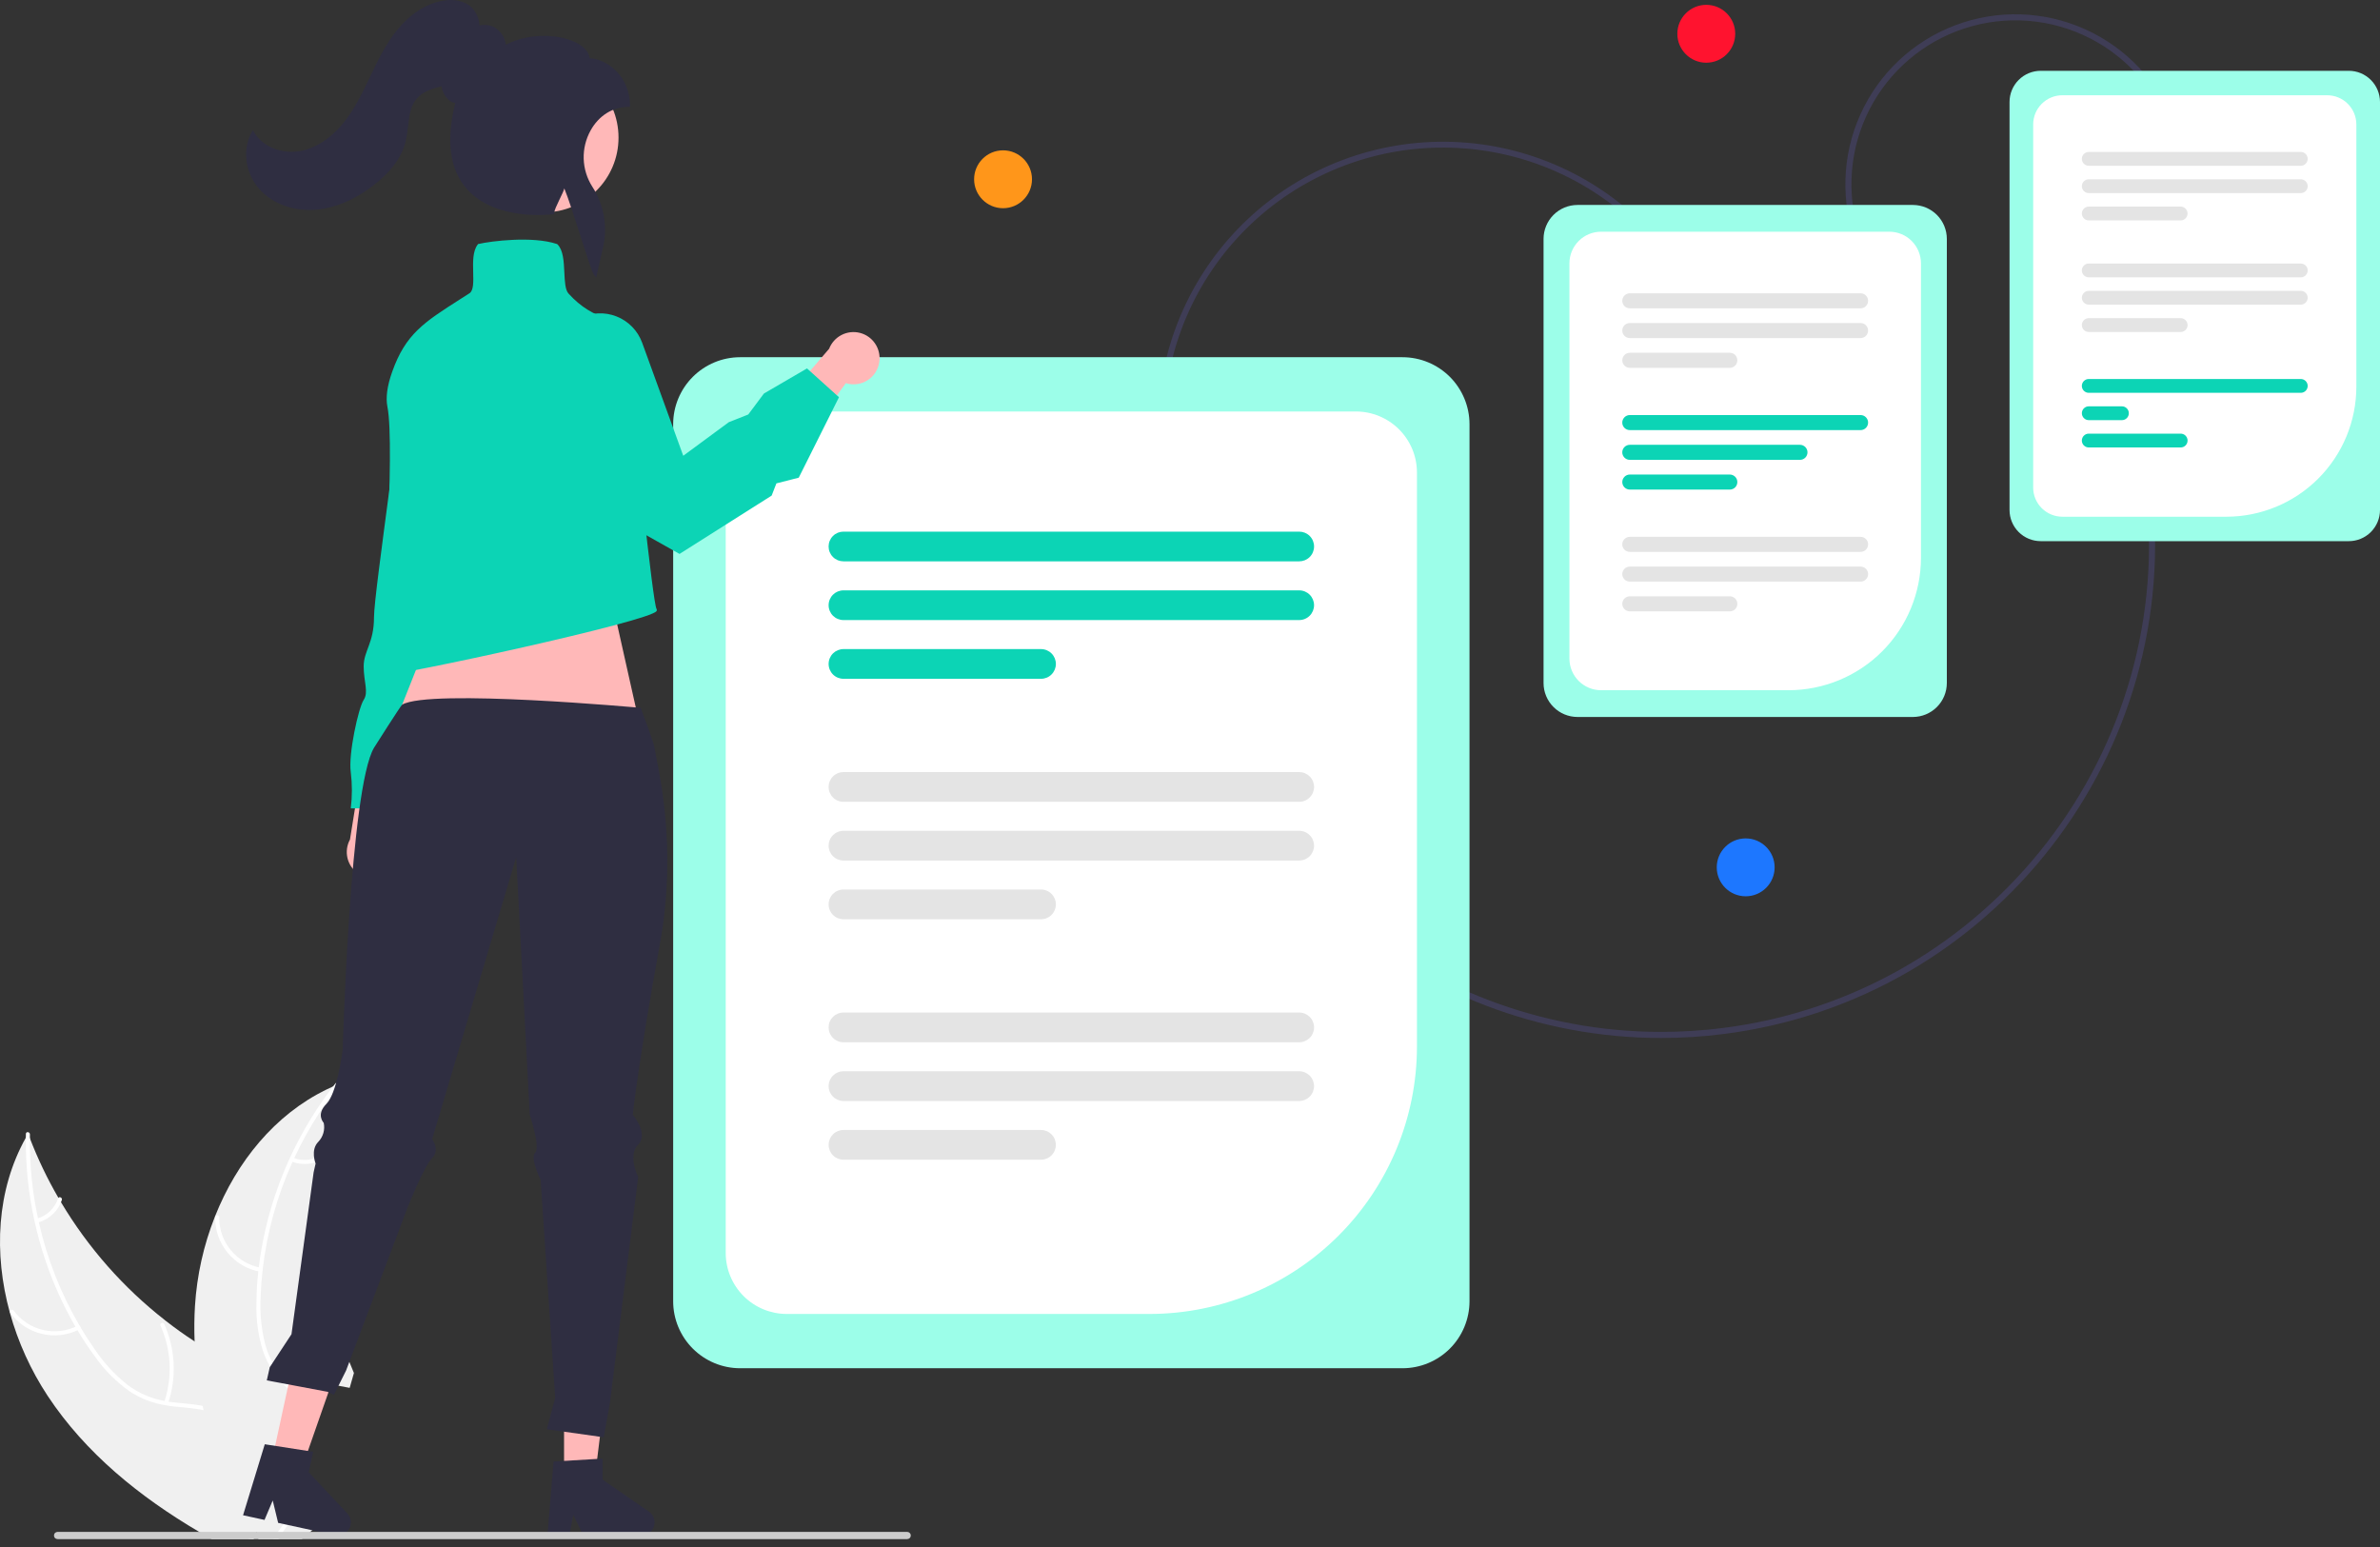<svg width="120" height="78" viewBox="0 0 120 78" fill="none" xmlns="http://www.w3.org/2000/svg">
<rect x="0" y="0" width="120" height="78" fill="#333333" stroke="none"/>
<g clip-path="url(#clip0_58_325)">
<path d="M83.754 52.335C71.409 52.336 60.668 43.127 59.081 30.566L59.384 30.527C60.952 42.933 71.562 52.029 83.754 52.029C84.79 52.029 85.825 51.964 86.853 51.834C100.3 50.135 109.858 37.813 108.159 24.366L108.462 24.328C110.182 37.942 100.505 50.417 86.891 52.137C85.85 52.269 84.803 52.335 83.754 52.335Z" fill="#3F3D56"/>
<path d="M93.598 12.324C92.794 10.198 92.867 7.839 93.802 5.767C94.736 3.694 96.456 2.078 98.582 1.274C100.709 0.47 103.068 0.543 105.14 1.478C107.212 2.413 108.828 4.132 109.633 6.259L109.347 6.367C108.571 4.316 107.013 2.658 105.014 1.757C103.016 0.855 100.741 0.784 98.691 1.56C96.64 2.336 94.982 3.894 94.08 5.893C93.179 7.891 93.108 10.165 93.884 12.216L93.598 12.324Z" fill="#3F3D56"/>
<path d="M118.429 27.285H102.891C102.475 27.285 102.076 27.119 101.781 26.825C101.487 26.53 101.321 26.131 101.321 25.715V5.141C101.321 4.724 101.487 4.325 101.781 4.031C102.076 3.736 102.475 3.571 102.891 3.57H118.429C118.846 3.571 119.245 3.736 119.539 4.031C119.834 4.325 119.999 4.724 120 5.141V25.715C119.999 26.131 119.834 26.53 119.539 26.825C119.245 27.119 118.846 27.285 118.429 27.285Z" fill="#9CFEE9"/>
<path d="M112.256 26.053H103.984C103.594 26.052 103.22 25.897 102.944 25.621C102.668 25.346 102.513 24.972 102.513 24.582V6.274C102.513 5.884 102.668 5.51 102.944 5.234C103.22 4.958 103.594 4.803 103.984 4.803H117.337C117.727 4.803 118.101 4.958 118.377 5.234C118.653 5.51 118.808 5.884 118.808 6.274V19.501C118.806 21.238 118.115 22.903 116.887 24.131C115.659 25.36 113.993 26.051 112.256 26.053Z" fill="white"/>
<path d="M116.005 13.984H105.316C105.223 13.984 105.135 13.947 105.069 13.882C105.004 13.816 104.967 13.728 104.967 13.635C104.967 13.543 105.004 13.454 105.069 13.389C105.135 13.323 105.223 13.287 105.316 13.287H116.005C116.098 13.287 116.186 13.323 116.252 13.389C116.317 13.454 116.354 13.543 116.354 13.635C116.354 13.728 116.317 13.816 116.252 13.882C116.186 13.947 116.098 13.984 116.005 13.984Z" fill="#E4E4E4"/>
<path d="M116.005 15.361H105.316C105.223 15.361 105.135 15.325 105.07 15.259C105.004 15.194 104.968 15.105 104.968 15.013C104.968 14.921 105.004 14.832 105.07 14.767C105.135 14.701 105.223 14.665 105.316 14.664H116.005C116.097 14.664 116.186 14.701 116.251 14.766C116.317 14.832 116.354 14.92 116.354 15.013C116.354 15.105 116.317 15.194 116.251 15.259C116.186 15.325 116.097 15.361 116.005 15.361Z" fill="#E4E4E4"/>
<path d="M109.949 16.739H105.316C105.223 16.739 105.135 16.702 105.069 16.637C105.004 16.572 104.967 16.483 104.967 16.39C104.967 16.298 105.004 16.209 105.069 16.144C105.135 16.079 105.223 16.042 105.316 16.042H109.949C110.042 16.042 110.131 16.079 110.196 16.144C110.261 16.209 110.298 16.298 110.298 16.39C110.298 16.483 110.261 16.572 110.196 16.637C110.131 16.702 110.042 16.739 109.949 16.739Z" fill="#E4E4E4"/>
<path d="M116.005 8.359H105.316C105.223 8.359 105.135 8.322 105.069 8.256C105.004 8.191 104.967 8.102 104.967 8.01C104.967 7.917 105.004 7.829 105.069 7.763C105.135 7.698 105.223 7.661 105.316 7.661H116.005C116.098 7.661 116.186 7.698 116.252 7.763C116.317 7.829 116.354 7.917 116.354 8.01C116.354 8.102 116.317 8.191 116.252 8.256C116.186 8.322 116.098 8.359 116.005 8.359Z" fill="#E4E4E4"/>
<path d="M116.005 9.736H105.316C105.223 9.736 105.135 9.699 105.069 9.634C105.004 9.569 104.967 9.48 104.967 9.387C104.967 9.295 105.004 9.206 105.069 9.141C105.135 9.076 105.223 9.039 105.316 9.039H116.005C116.098 9.039 116.186 9.076 116.252 9.141C116.317 9.206 116.354 9.295 116.354 9.387C116.354 9.48 116.317 9.569 116.252 9.634C116.186 9.699 116.098 9.736 116.005 9.736Z" fill="#E4E4E4"/>
<path d="M109.949 11.114H105.316C105.223 11.113 105.135 11.077 105.07 11.011C105.004 10.946 104.968 10.857 104.968 10.765C104.968 10.673 105.004 10.584 105.07 10.519C105.135 10.453 105.223 10.416 105.316 10.416H109.949C110.042 10.416 110.13 10.453 110.195 10.519C110.26 10.584 110.297 10.673 110.297 10.765C110.297 10.857 110.26 10.946 110.195 11.011C110.13 11.077 110.042 11.113 109.949 11.114Z" fill="#E4E4E4"/>
<path d="M116.005 19.806H105.316C105.223 19.806 105.135 19.77 105.069 19.704C105.004 19.639 104.967 19.55 104.967 19.458C104.967 19.365 105.004 19.277 105.069 19.211C105.135 19.146 105.223 19.109 105.316 19.109H116.005C116.098 19.109 116.186 19.146 116.252 19.211C116.317 19.277 116.354 19.365 116.354 19.458C116.354 19.55 116.317 19.639 116.252 19.704C116.186 19.77 116.098 19.806 116.005 19.806Z" fill="#0CD4B5"/>
<path d="M106.988 21.184H105.316C105.223 21.184 105.135 21.147 105.07 21.081C105.004 21.016 104.968 20.928 104.968 20.835C104.968 20.743 105.004 20.654 105.07 20.589C105.135 20.524 105.223 20.487 105.316 20.487H106.988C107.08 20.487 107.169 20.523 107.234 20.589C107.3 20.654 107.336 20.743 107.336 20.835C107.336 20.928 107.3 21.016 107.234 21.082C107.169 21.147 107.08 21.184 106.988 21.184Z" fill="#0CD4B5"/>
<path d="M109.949 22.561H105.316C105.223 22.561 105.135 22.525 105.069 22.459C105.004 22.394 104.967 22.305 104.967 22.213C104.967 22.12 105.004 22.032 105.069 21.966C105.135 21.901 105.223 21.864 105.316 21.864H109.949C110.042 21.864 110.131 21.901 110.196 21.966C110.261 22.032 110.298 22.12 110.298 22.213C110.298 22.305 110.261 22.394 110.196 22.459C110.131 22.525 110.042 22.561 109.949 22.561Z" fill="#0CD4B5"/>
<path d="M59.313 26.596C57.967 23.031 58.091 19.078 59.658 15.605C61.226 12.132 64.108 9.424 67.672 8.076C71.236 6.728 75.189 6.85 78.663 8.416C82.137 9.982 84.846 12.863 86.196 16.427L85.91 16.535C85.257 14.806 84.27 13.224 83.005 11.877C81.74 10.53 80.223 9.446 78.539 8.686C76.855 7.926 75.037 7.505 73.191 7.448C71.344 7.39 69.504 7.697 67.776 8.351C66.048 9.004 64.466 9.992 63.12 11.257C61.773 12.523 60.69 14.041 59.93 15.725C59.171 17.409 58.751 19.227 58.694 21.073C58.637 22.92 58.945 24.76 59.599 26.488L59.313 26.596Z" fill="#3F3D56"/>
<path d="M86.031 3.162C86.837 3.162 87.49 2.508 87.49 1.703C87.49 0.897 86.837 0.244 86.031 0.244C85.225 0.244 84.572 0.897 84.572 1.703C84.572 2.508 85.225 3.162 86.031 3.162Z" fill="#FF132F"/>
<path d="M88.018 45.191C88.824 45.191 89.477 44.538 89.477 43.732C89.477 42.926 88.824 42.273 88.018 42.273C87.212 42.273 86.559 42.926 86.559 43.732C86.559 44.538 87.212 45.191 88.018 45.191Z" fill="#1D77FF"/>
<path d="M50.574 10.498C51.38 10.498 52.033 9.844 52.033 9.039C52.033 8.233 51.38 7.58 50.574 7.58C49.768 7.58 49.115 8.233 49.115 9.039C49.115 9.844 49.768 10.498 50.574 10.498Z" fill="#FF961A"/>
<path d="M70.716 68.987H37.317C36.422 68.986 35.564 68.63 34.931 67.997C34.298 67.365 33.942 66.506 33.941 65.611V21.387C33.942 20.492 34.298 19.634 34.931 19.001C35.564 18.368 36.422 18.012 37.317 18.011H70.716C71.611 18.012 72.47 18.368 73.103 19.001C73.735 19.634 74.091 20.492 74.093 21.387V65.611C74.091 66.506 73.735 67.365 73.103 67.997C72.47 68.63 71.611 68.986 70.716 68.987Z" fill="#9CFEE9"/>
<path d="M57.969 66.25H39.665C38.85 66.249 38.069 65.925 37.492 65.349C36.916 64.772 36.592 63.991 36.591 63.176V23.822C36.592 23.007 36.916 22.226 37.492 21.649C38.069 21.073 38.85 20.749 39.665 20.748H68.369C69.184 20.749 69.965 21.073 70.541 21.649C71.118 22.226 71.442 23.007 71.443 23.822V52.776C71.439 56.348 70.018 59.773 67.492 62.299C64.966 64.825 61.541 66.246 57.969 66.25Z" fill="white"/>
<path d="M65.505 28.303H42.528C42.43 28.303 42.332 28.284 42.241 28.247C42.15 28.209 42.067 28.154 41.998 28.084C41.928 28.015 41.873 27.932 41.835 27.841C41.797 27.75 41.778 27.652 41.778 27.554C41.778 27.456 41.797 27.358 41.835 27.267C41.873 27.176 41.928 27.093 41.998 27.024C42.067 26.954 42.15 26.899 42.241 26.861C42.332 26.824 42.43 26.805 42.528 26.805H65.505C65.604 26.805 65.701 26.824 65.792 26.861C65.883 26.899 65.966 26.954 66.036 27.024C66.106 27.093 66.161 27.176 66.199 27.267C66.236 27.358 66.256 27.456 66.256 27.554C66.256 27.652 66.236 27.75 66.199 27.841C66.161 27.932 66.106 28.015 66.036 28.084C65.966 28.154 65.883 28.209 65.792 28.247C65.701 28.284 65.604 28.303 65.505 28.303Z" fill="#0CD4B5"/>
<path d="M65.505 31.264H42.528C42.33 31.264 42.139 31.185 41.998 31.045C41.858 30.904 41.779 30.714 41.779 30.515C41.779 30.316 41.858 30.126 41.998 29.985C42.139 29.845 42.33 29.766 42.528 29.766H65.505C65.704 29.766 65.895 29.845 66.035 29.985C66.176 30.126 66.255 30.316 66.255 30.515C66.255 30.714 66.176 30.904 66.035 31.045C65.895 31.185 65.704 31.264 65.505 31.264Z" fill="#0CD4B5"/>
<path d="M52.488 34.225H42.528C42.33 34.225 42.139 34.147 41.998 34.006C41.858 33.865 41.779 33.675 41.779 33.476C41.779 33.277 41.858 33.087 41.998 32.946C42.139 32.806 42.33 32.727 42.528 32.727H52.488C52.687 32.727 52.878 32.806 53.018 32.946C53.159 33.087 53.238 33.277 53.238 33.476C53.238 33.675 53.159 33.865 53.018 34.006C52.878 34.147 52.687 34.225 52.488 34.225Z" fill="#0CD4B5"/>
<path d="M65.505 40.427H42.528C42.43 40.427 42.332 40.408 42.241 40.37C42.15 40.333 42.067 40.278 41.998 40.208C41.928 40.138 41.873 40.056 41.835 39.965C41.797 39.874 41.778 39.776 41.778 39.678C41.778 39.579 41.797 39.482 41.835 39.391C41.873 39.3 41.928 39.217 41.998 39.148C42.067 39.078 42.15 39.023 42.241 38.985C42.332 38.947 42.43 38.928 42.528 38.928H65.505C65.604 38.928 65.701 38.947 65.792 38.985C65.883 39.023 65.966 39.078 66.036 39.148C66.106 39.217 66.161 39.3 66.199 39.391C66.236 39.482 66.256 39.579 66.256 39.678C66.256 39.776 66.236 39.874 66.199 39.965C66.161 40.056 66.106 40.138 66.036 40.208C65.966 40.278 65.883 40.333 65.792 40.37C65.701 40.408 65.604 40.427 65.505 40.427Z" fill="#E4E4E4"/>
<path d="M65.505 43.388H42.528C42.33 43.388 42.139 43.309 41.998 43.169C41.858 43.028 41.779 42.837 41.779 42.639C41.779 42.44 41.858 42.249 41.998 42.109C42.139 41.968 42.33 41.889 42.528 41.889H65.505C65.704 41.889 65.895 41.968 66.035 42.109C66.176 42.249 66.255 42.44 66.255 42.639C66.255 42.837 66.176 43.028 66.035 43.169C65.895 43.309 65.704 43.388 65.505 43.388Z" fill="#E4E4E4"/>
<path d="M52.488 46.349H42.528C42.33 46.349 42.139 46.27 41.998 46.13C41.858 45.989 41.779 45.799 41.779 45.6C41.779 45.401 41.858 45.211 41.998 45.07C42.139 44.929 42.33 44.85 42.528 44.85H52.488C52.687 44.85 52.878 44.929 53.018 45.07C53.159 45.211 53.238 45.401 53.238 45.6C53.238 45.799 53.159 45.989 53.018 46.13C52.878 46.27 52.687 46.349 52.488 46.349Z" fill="#E4E4E4"/>
<path d="M65.505 52.551H42.528C42.43 52.551 42.332 52.532 42.241 52.494C42.15 52.456 42.067 52.401 41.998 52.332C41.928 52.262 41.873 52.179 41.835 52.089C41.797 51.998 41.778 51.9 41.778 51.801C41.778 51.703 41.797 51.605 41.835 51.514C41.873 51.423 41.928 51.341 41.998 51.271C42.067 51.202 42.15 51.147 42.241 51.109C42.332 51.071 42.43 51.052 42.528 51.052H65.505C65.604 51.052 65.701 51.071 65.792 51.109C65.883 51.147 65.966 51.202 66.036 51.271C66.106 51.341 66.161 51.423 66.199 51.514C66.236 51.605 66.256 51.703 66.256 51.801C66.256 51.9 66.236 51.998 66.199 52.089C66.161 52.179 66.106 52.262 66.036 52.332C65.966 52.401 65.883 52.456 65.792 52.494C65.701 52.532 65.604 52.551 65.505 52.551Z" fill="#E4E4E4"/>
<path d="M65.505 55.512H42.528C42.33 55.512 42.139 55.433 41.998 55.292C41.858 55.152 41.779 54.961 41.779 54.763C41.779 54.564 41.858 54.373 41.998 54.233C42.139 54.092 42.33 54.013 42.528 54.013H65.505C65.704 54.013 65.895 54.092 66.035 54.233C66.176 54.373 66.255 54.564 66.255 54.763C66.255 54.961 66.176 55.152 66.035 55.292C65.895 55.433 65.704 55.512 65.505 55.512Z" fill="#E4E4E4"/>
<path d="M52.488 58.473H42.528C42.33 58.473 42.139 58.394 41.999 58.253C41.859 58.113 41.78 57.922 41.78 57.724C41.78 57.525 41.859 57.335 41.999 57.194C42.139 57.054 42.33 56.974 42.528 56.974H52.488C52.687 56.974 52.877 57.054 53.017 57.194C53.158 57.335 53.236 57.525 53.236 57.724C53.236 57.922 53.158 58.113 53.017 58.253C52.877 58.394 52.687 58.473 52.488 58.473Z" fill="#E4E4E4"/>
<path d="M96.45 36.15H79.536C79.083 36.149 78.648 35.969 78.328 35.648C78.007 35.328 77.827 34.893 77.826 34.44V12.044C77.827 11.591 78.007 11.156 78.328 10.835C78.648 10.515 79.083 10.335 79.536 10.334H96.45C96.903 10.335 97.338 10.515 97.658 10.835C97.979 11.156 98.159 11.591 98.16 12.044V34.44C98.159 34.893 97.979 35.328 97.658 35.648C97.338 35.969 96.903 36.149 96.45 36.15Z" fill="#9CFEE9"/>
<path d="M90.18 34.801H80.725C80.302 34.801 79.897 34.633 79.598 34.334C79.299 34.035 79.131 33.629 79.13 33.207V13.277C79.131 12.854 79.299 12.449 79.598 12.15C79.897 11.851 80.302 11.683 80.725 11.683H95.261C95.684 11.683 96.089 11.851 96.388 12.15C96.687 12.449 96.855 12.854 96.856 13.277V28.125C96.854 29.895 96.15 31.592 94.898 32.844C93.647 34.095 91.95 34.799 90.18 34.801Z" fill="white"/>
<path d="M93.811 15.546H82.175C82.074 15.546 81.978 15.507 81.907 15.435C81.835 15.364 81.795 15.268 81.795 15.167C81.795 15.066 81.835 14.97 81.907 14.899C81.978 14.828 82.074 14.787 82.175 14.787H93.811C93.912 14.787 94.008 14.828 94.079 14.899C94.15 14.97 94.19 15.066 94.19 15.167C94.19 15.268 94.15 15.364 94.079 15.435C94.008 15.507 93.912 15.546 93.811 15.546Z" fill="#E4E4E4"/>
<path d="M93.811 17.046H82.175C82.074 17.046 81.978 17.006 81.907 16.935C81.836 16.863 81.796 16.767 81.796 16.666C81.796 16.566 81.836 16.47 81.907 16.398C81.978 16.327 82.074 16.287 82.175 16.287H93.811C93.911 16.287 94.008 16.327 94.079 16.398C94.15 16.47 94.189 16.566 94.189 16.666C94.189 16.767 94.15 16.863 94.079 16.935C94.008 17.006 93.911 17.046 93.811 17.046Z" fill="#E4E4E4"/>
<path d="M87.219 18.546H82.175C82.074 18.545 81.978 18.505 81.907 18.434C81.836 18.363 81.796 18.267 81.796 18.166C81.796 18.066 81.836 17.969 81.907 17.898C81.978 17.827 82.074 17.787 82.175 17.787H87.219C87.319 17.787 87.415 17.827 87.487 17.898C87.558 17.969 87.597 18.066 87.597 18.166C87.597 18.267 87.558 18.363 87.487 18.434C87.415 18.505 87.319 18.545 87.219 18.546Z" fill="#E4E4E4"/>
<path d="M93.811 21.686H82.175C82.074 21.686 81.978 21.646 81.907 21.575C81.835 21.504 81.795 21.407 81.795 21.307C81.795 21.206 81.835 21.11 81.907 21.038C81.978 20.967 82.074 20.927 82.175 20.927H93.811C93.912 20.927 94.008 20.967 94.079 21.038C94.15 21.11 94.19 21.206 94.19 21.307C94.19 21.407 94.15 21.504 94.079 21.575C94.008 21.646 93.912 21.686 93.811 21.686Z" fill="#0CD4B5"/>
<path d="M90.754 23.186H82.175C82.074 23.186 81.978 23.146 81.907 23.075C81.835 23.003 81.795 22.907 81.795 22.806C81.795 22.706 81.835 22.609 81.907 22.538C81.978 22.467 82.074 22.427 82.175 22.427H90.754C90.855 22.427 90.951 22.467 91.023 22.538C91.094 22.609 91.134 22.706 91.134 22.806C91.134 22.907 91.094 23.003 91.023 23.075C90.951 23.146 90.855 23.186 90.754 23.186Z" fill="#0CD4B5"/>
<path d="M87.219 24.685H82.175C82.074 24.685 81.978 24.645 81.907 24.574C81.836 24.503 81.796 24.406 81.796 24.306C81.796 24.205 81.836 24.109 81.907 24.038C81.978 23.967 82.074 23.927 82.175 23.926H87.219C87.319 23.927 87.415 23.967 87.487 24.038C87.558 24.109 87.597 24.205 87.597 24.306C87.597 24.406 87.558 24.503 87.487 24.574C87.415 24.645 87.319 24.685 87.219 24.685Z" fill="#0CD4B5"/>
<path d="M93.811 27.826H82.175C82.074 27.826 81.978 27.786 81.907 27.715C81.835 27.644 81.795 27.547 81.795 27.447C81.795 27.346 81.835 27.249 81.907 27.178C81.978 27.107 82.074 27.067 82.175 27.067H93.811C93.912 27.067 94.008 27.107 94.079 27.178C94.15 27.249 94.19 27.346 94.19 27.447C94.19 27.547 94.15 27.644 94.079 27.715C94.008 27.786 93.912 27.826 93.811 27.826Z" fill="#E4E4E4"/>
<path d="M93.811 29.326H82.175C82.074 29.326 81.978 29.285 81.907 29.214C81.835 29.143 81.795 29.047 81.795 28.946C81.795 28.845 81.835 28.749 81.907 28.678C81.978 28.607 82.074 28.567 82.175 28.567H93.811C93.912 28.567 94.008 28.607 94.079 28.678C94.15 28.749 94.191 28.845 94.191 28.946C94.191 29.047 94.15 29.143 94.079 29.214C94.008 29.285 93.912 29.326 93.811 29.326Z" fill="#E4E4E4"/>
<path d="M87.219 30.825H82.175C82.074 30.825 81.978 30.785 81.907 30.714C81.836 30.642 81.796 30.546 81.796 30.445C81.796 30.345 81.836 30.249 81.907 30.177C81.978 30.106 82.074 30.066 82.175 30.066H87.219C87.319 30.066 87.415 30.106 87.487 30.177C87.558 30.249 87.597 30.345 87.597 30.445C87.597 30.546 87.558 30.642 87.487 30.714C87.415 30.785 87.319 30.825 87.219 30.825Z" fill="#E4E4E4"/>
<path d="M19.776 43.844C19.906 43.703 20.003 43.536 20.06 43.353C20.118 43.171 20.135 42.978 20.11 42.788C20.085 42.598 20.019 42.416 19.916 42.255C19.814 42.093 19.677 41.957 19.515 41.854L20.588 37.327L18.317 38.156L17.646 42.328C17.492 42.611 17.446 42.941 17.518 43.255C17.59 43.569 17.775 43.845 18.038 44.032C18.3 44.219 18.622 44.303 18.943 44.269C19.263 44.234 19.56 44.083 19.776 43.844Z" fill="#FFB8B8"/>
<path d="M25.237 24.873L24.326 27.217C24.326 27.217 24.716 29.56 24.065 30.081C23.414 30.602 23.675 30.602 23.675 30.993C23.652 31.273 23.571 31.545 23.436 31.792C23.302 32.038 23.117 32.254 22.893 32.425C22.373 32.815 20.029 40.757 20.029 40.757H17.686C17.761 40.152 17.761 39.54 17.686 38.934C17.555 38.023 18.076 35.68 18.337 35.289C18.597 34.898 18.337 34.378 18.337 33.596C18.337 32.815 18.857 32.425 18.857 31.123C18.857 29.821 20.42 19.666 20.29 18.494C20.159 17.322 21.591 16.28 21.591 16.28H22.893L25.237 24.873Z" fill="#0CD4B5"/>
<path d="M30.751 29.844L32.917 39.511L19.037 38.647L22.811 29.154L30.751 29.844Z" fill="#FFB8B8"/>
<path d="M0.494 66.176C0.908 67.67 1.553 69.09 2.406 70.384C4.314 73.268 7.043 75.473 10.043 77.238C10.251 77.362 10.462 77.483 10.673 77.602H12.778L12.851 77.434V77.432L12.937 77.238L12.947 77.215L12.952 77.238L13.036 77.602H14.069C14.155 77.481 14.239 77.361 14.321 77.238C14.442 77.059 14.558 76.879 14.668 76.696C14.862 76.375 15.036 76.042 15.188 75.699C15.206 75.661 15.221 75.623 15.237 75.585L15.168 75.51L15.454 74.26L14.879 74.165L15.509 72.222C15.486 72.15 15.46 72.079 15.432 72.007C15.079 71.113 14.416 70.445 13.629 69.884C12.819 69.305 11.876 68.84 11.009 68.357C10.603 68.129 10.202 67.889 9.813 67.636V67.634C9.314 67.312 8.831 66.967 8.362 66.6C8.354 66.594 8.347 66.589 8.339 66.583C8.333 66.578 8.327 66.573 8.321 66.567C6.22 64.926 4.442 62.908 3.077 60.618L3.077 60.617L3.076 60.617L3.076 60.617L3.076 60.616C3.03 60.543 2.987 60.469 2.944 60.395V60.393C2.386 59.432 1.905 58.428 1.506 57.39V57.388C1.476 57.312 1.448 57.235 1.419 57.159C1.379 57.226 1.341 57.294 1.304 57.361L1.304 57.361L1.303 57.361L1.303 57.362L1.303 57.362C-0.18 60.014 -0.32 63.208 0.494 66.176Z" fill="#F0F0F0"/>
<path d="M1.303 57.362C1.288 58.777 1.435 60.19 1.741 61.571C1.879 62.204 2.05 62.828 2.255 63.442C2.652 64.643 3.171 65.8 3.803 66.896C3.838 66.956 3.872 67.014 3.909 67.072V67.073C4.179 67.529 4.472 67.971 4.787 68.397C5.264 69.076 5.854 69.668 6.53 70.148C7.082 70.513 7.707 70.755 8.361 70.856C8.483 70.879 8.608 70.896 8.735 70.911C9.241 70.971 9.764 70.993 10.265 71.1C10.519 71.151 10.766 71.23 11.002 71.337C11.809 71.712 12.262 72.496 12.461 73.333C12.496 73.48 12.524 73.628 12.545 73.777C12.712 74.915 12.528 76.098 12.623 77.238C12.634 77.359 12.648 77.481 12.664 77.602H12.777L12.851 77.434V77.432C12.843 77.368 12.837 77.304 12.831 77.238C12.794 76.678 12.79 76.116 12.817 75.556C12.823 75.303 12.828 75.05 12.825 74.796C12.822 74.593 12.814 74.389 12.799 74.188V74.186C12.788 74.061 12.776 73.937 12.759 73.813C12.711 73.434 12.617 73.062 12.481 72.705C12.348 72.337 12.139 72.002 11.867 71.721C11.595 71.439 11.267 71.219 10.904 71.073C10.682 70.99 10.453 70.926 10.221 70.882C9.709 70.784 9.18 70.76 8.665 70.695C8.61 70.689 8.555 70.682 8.501 70.673C8.432 70.662 8.365 70.65 8.298 70.637C7.624 70.518 6.988 70.242 6.439 69.832C5.788 69.316 5.222 68.702 4.761 68.01C4.511 67.651 4.272 67.284 4.051 66.907C4.051 66.906 4.051 66.906 4.051 66.906C4.051 66.906 4.05 66.906 4.05 66.906C4.05 66.906 4.05 66.905 4.05 66.905C4.05 66.905 4.049 66.905 4.049 66.905C4.038 66.887 4.028 66.87 4.017 66.852L4.016 66.849C3.065 65.224 2.371 63.463 1.958 61.626C1.945 61.559 1.929 61.492 1.914 61.425C1.63 60.099 1.494 58.746 1.506 57.39V57.388C1.506 57.324 1.508 57.261 1.509 57.197C1.512 57.066 1.309 57.037 1.306 57.168C1.304 57.232 1.303 57.297 1.304 57.361C1.304 57.361 1.304 57.361 1.304 57.361C1.304 57.361 1.303 57.361 1.303 57.361C1.303 57.361 1.303 57.361 1.303 57.362C1.303 57.362 1.303 57.362 1.303 57.362Z" fill="white"/>
<path d="M3.996 67.03C3.413 67.326 2.745 67.405 2.11 67.254C1.474 67.102 0.913 66.73 0.527 66.203C0.45 66.096 0.612 65.97 0.69 66.077C1.048 66.568 1.571 66.915 2.163 67.055C2.755 67.195 3.377 67.119 3.918 66.84C4.035 66.78 4.113 66.97 3.996 67.03Z" fill="white"/>
<path d="M8.279 70.698C8.704 69.433 8.637 68.053 8.091 66.835C8.036 66.714 8.227 66.636 8.281 66.757C8.847 68.026 8.914 69.462 8.468 70.778C8.426 70.903 8.236 70.823 8.279 70.698Z" fill="white"/>
<path d="M1.855 61.443C2.104 61.376 2.333 61.248 2.52 61.07C2.707 60.892 2.848 60.671 2.928 60.426C2.969 60.3 3.159 60.38 3.118 60.505C3.028 60.775 2.872 61.02 2.666 61.216C2.459 61.413 2.208 61.556 1.933 61.633C1.908 61.643 1.88 61.642 1.855 61.632C1.83 61.621 1.81 61.602 1.799 61.577C1.789 61.552 1.789 61.524 1.8 61.499C1.81 61.474 1.83 61.454 1.855 61.443Z" fill="white"/>
<path d="M9.812 67.634V67.636C9.86 68.727 9.996 69.813 10.22 70.882V70.883C10.233 70.957 10.25 71.029 10.265 71.1C10.634 72.754 11.151 74.371 11.81 75.932C11.992 76.372 12.182 76.807 12.382 77.238C12.437 77.361 12.493 77.481 12.551 77.602H12.777L12.851 77.434V77.432L12.936 77.238L12.947 77.215L12.952 77.238L13.036 77.602H15.221L15.646 77.238L16.265 76.708L15.4 75.763L15.258 75.608L15.237 75.585L15.168 75.51L15.454 74.26L14.879 74.165L15.509 72.222L15.807 71.304L15.882 71.073L16.317 69.73L17.631 69.976L17.845 69.227C17.451 68.314 17.124 67.373 16.864 66.413C16.863 66.406 16.86 66.399 16.858 66.392C16.164 63.805 15.955 61.113 16.244 58.45V58.449C16.253 58.363 16.264 58.276 16.276 58.192V58.189C16.407 57.086 16.628 55.995 16.936 54.928C16.957 54.847 16.982 54.767 17.005 54.688C16.935 54.718 16.866 54.747 16.796 54.778L16.794 54.779H16.791C16.679 54.828 16.568 54.88 16.459 54.935C13.852 56.202 11.934 58.58 10.844 61.322C10.841 61.33 10.838 61.336 10.835 61.344C10.266 62.781 9.928 64.299 9.831 65.841C9.794 66.438 9.788 67.037 9.812 67.634Z" fill="#F0F0F0"/>
<path d="M13.779 77.602H14.02C14.097 77.478 14.179 77.358 14.262 77.238C14.393 77.053 14.529 76.873 14.668 76.696C14.789 76.543 14.91 76.392 15.03 76.24C15.156 76.083 15.28 75.925 15.4 75.763L15.258 75.608C15.235 75.638 15.212 75.669 15.188 75.699C14.797 76.214 14.373 76.71 14.011 77.238C13.93 77.358 13.852 77.478 13.779 77.602Z" fill="white"/>
<path d="M17.056 54.773C17.016 54.824 16.975 54.876 16.936 54.927C16.639 55.314 16.357 55.713 16.091 56.124C15.619 56.849 15.199 57.608 14.835 58.394C14.806 58.455 14.777 58.517 14.749 58.58C13.971 60.297 13.464 62.124 13.246 63.997C13.242 64.015 13.241 64.032 13.239 64.05C13.189 64.487 13.156 64.926 13.142 65.366C13.093 66.195 13.175 67.026 13.385 67.83C13.415 67.935 13.449 68.039 13.486 68.14C13.578 68.387 13.693 68.625 13.829 68.851C13.928 69.015 14.037 69.173 14.156 69.323C14.228 69.415 14.303 69.505 14.383 69.592C14.428 69.642 14.476 69.693 14.523 69.743C14.563 69.781 14.601 69.821 14.641 69.859C15.054 70.26 15.509 70.631 15.882 71.073L15.807 71.304C15.448 70.848 14.985 70.471 14.568 70.073C14.306 69.827 14.067 69.557 13.855 69.266C13.828 69.227 13.799 69.187 13.773 69.146C13.631 68.939 13.509 68.719 13.408 68.49C13.356 68.375 13.308 68.258 13.265 68.135C13.016 67.345 12.902 66.518 12.929 65.69C12.934 65.159 12.966 64.629 13.024 64.102C13.03 64.033 13.038 63.966 13.047 63.897C13.202 62.642 13.485 61.406 13.89 60.208C14.404 58.688 15.111 57.241 15.993 55.901C16.246 55.517 16.513 55.143 16.796 54.778C16.833 54.727 16.871 54.678 16.91 54.628C16.991 54.524 17.137 54.669 17.056 54.773Z" fill="white"/>
<path d="M13.119 64.121C12.476 64.007 11.895 63.668 11.479 63.164C11.063 62.66 10.839 62.025 10.848 61.372C10.849 61.346 10.86 61.32 10.879 61.301C10.898 61.283 10.923 61.272 10.95 61.272C10.977 61.272 11.002 61.282 11.022 61.3C11.041 61.318 11.053 61.343 11.054 61.37C11.044 61.978 11.253 62.569 11.641 63.038C12.029 63.506 12.572 63.82 13.172 63.923C13.302 63.945 13.249 64.144 13.119 64.121Z" fill="white"/>
<path d="M14.331 69.628C15.432 68.874 16.209 67.732 16.507 66.43C16.536 66.301 16.735 66.354 16.705 66.483C16.393 67.837 15.582 69.023 14.434 69.806C14.325 69.88 14.222 69.703 14.331 69.628Z" fill="white"/>
<path d="M14.774 58.371C15.014 58.468 15.273 58.503 15.53 58.474C15.787 58.445 16.032 58.352 16.244 58.205C16.352 58.129 16.455 58.307 16.347 58.383C16.112 58.544 15.841 58.646 15.558 58.678C15.275 58.711 14.988 58.674 14.722 58.57C14.696 58.562 14.674 58.545 14.661 58.522C14.647 58.499 14.643 58.471 14.649 58.445C14.656 58.419 14.673 58.396 14.696 58.382C14.72 58.369 14.748 58.365 14.774 58.371Z" fill="white"/>
<path d="M28.44 74.46L29.999 74.46L30.741 68.445H28.439L28.44 74.46Z" fill="#FFB8B8"/>
<path d="M27.912 73.69L30.377 73.543V74.599L32.72 76.218C32.836 76.298 32.923 76.412 32.969 76.545C33.015 76.678 33.017 76.823 32.975 76.957C32.933 77.091 32.849 77.209 32.736 77.292C32.623 77.375 32.486 77.42 32.345 77.42H29.411L28.905 76.376L28.707 77.42H27.601L27.912 73.69Z" fill="#2F2E41"/>
<path d="M13.703 73.684L15.226 74.014L17.226 68.294L14.977 67.806L13.703 73.684Z" fill="#FFB8B8"/>
<path d="M13.35 72.82L15.79 73.199L15.566 74.231L17.513 76.309C17.609 76.412 17.67 76.543 17.687 76.682C17.703 76.822 17.675 76.963 17.605 77.086C17.536 77.208 17.429 77.305 17.301 77.363C17.173 77.42 17.029 77.435 16.892 77.405L14.024 76.783L13.751 75.655L13.337 76.634L12.255 76.399L13.35 72.82Z" fill="#2F2E41"/>
<path d="M2.721 77.42C2.721 77.444 2.726 77.468 2.735 77.49C2.744 77.512 2.757 77.532 2.774 77.549C2.791 77.566 2.811 77.579 2.833 77.588C2.855 77.597 2.879 77.602 2.903 77.602H45.741C45.789 77.602 45.835 77.583 45.87 77.549C45.904 77.515 45.923 77.468 45.923 77.42C45.923 77.372 45.904 77.326 45.87 77.292C45.835 77.257 45.789 77.238 45.741 77.238H2.903C2.879 77.238 2.855 77.243 2.833 77.252C2.811 77.261 2.791 77.275 2.774 77.291C2.757 77.308 2.744 77.328 2.735 77.35C2.726 77.373 2.721 77.396 2.721 77.42Z" fill="#CCCCCC"/>
<path d="M33.272 47.594C32.177 53.608 31.904 56.205 31.904 56.205C31.904 56.205 32.724 57.162 32.177 57.709C31.63 58.256 32.177 59.349 32.177 59.349L30.745 70.787L30.439 72.468L27.571 72.063L27.994 70.481L27.258 59.486C27.258 59.486 26.71 58.392 26.984 58.118C27.258 57.845 26.71 56.205 26.71 56.205L26.027 43.22L21.789 57.435C21.789 57.435 22.2 57.982 21.789 58.392C21.38 58.801 20.561 60.852 20.561 60.852L17.448 69.105L16.837 70.328L16.512 70.174L15.081 69.905L14.819 69.856L14.351 69.767L14.05 69.711L13.947 69.692L13.452 69.599L13.602 68.934L14.697 67.271L15.812 59.115L15.861 58.896L15.913 58.666C15.913 58.666 15.639 57.982 16.049 57.571C16.169 57.446 16.256 57.293 16.304 57.127C16.352 56.96 16.358 56.784 16.322 56.614C16.309 56.6 16.297 56.585 16.286 56.569C16.237 56.502 16.204 56.426 16.188 56.346C16.151 56.174 16.183 55.934 16.46 55.658C16.538 55.575 16.603 55.481 16.654 55.38C17.07 54.593 17.279 52.925 17.279 52.925C17.279 52.925 17.649 39.719 18.859 37.701C18.924 37.596 20.209 35.571 20.276 35.53C21.642 34.711 32.306 35.69 32.306 35.69C32.306 35.69 32.951 37.422 32.98 37.602C33.137 38.615 34.199 42.493 33.272 47.594Z" fill="#2F2E41"/>
<path d="M44.337 18.233C44.313 18.423 44.248 18.605 44.146 18.767C44.044 18.929 43.907 19.067 43.746 19.17C43.586 19.273 43.404 19.34 43.214 19.366C43.025 19.392 42.831 19.376 42.649 19.319L39.884 23.061L39.052 20.791L41.804 17.585C41.921 17.285 42.143 17.037 42.429 16.89C42.716 16.742 43.046 16.704 43.359 16.784C43.671 16.864 43.943 17.055 44.123 17.323C44.304 17.59 44.38 17.913 44.337 18.233Z" fill="#FFB8B8"/>
<path d="M19.113 34.084C18.86 34.084 18.716 34.034 18.66 33.928C18.578 33.771 18.72 33.567 18.884 33.33C19.006 33.176 19.103 33.003 19.169 32.817C19.268 32.424 19.931 22.494 19.534 20.51C19.442 20.051 19.521 19.462 19.769 18.761C20.445 16.845 21.368 16.256 23.207 15.083C23.356 14.988 23.512 14.889 23.673 14.785C23.882 14.651 23.87 14.205 23.858 13.734C23.845 13.21 23.83 12.667 24.087 12.329L24.104 12.306L24.131 12.3C24.752 12.157 26.841 11.89 28.078 12.302L28.095 12.308L28.108 12.321C28.402 12.614 28.428 13.184 28.454 13.734C28.476 14.186 28.496 14.613 28.662 14.798C29.933 16.215 31.375 16.188 31.389 16.187L31.461 16.185L31.468 16.256C32.021 21.88 32.912 30.369 33.102 30.703C33.111 30.718 33.117 30.735 33.117 30.754C33.118 30.772 33.114 30.79 33.105 30.806C32.827 31.325 20.068 34.084 19.113 34.084Z" fill="#0CD4B5"/>
<path d="M27.416 10.708C29.498 10.708 31.186 9.02 31.186 6.938C31.186 4.856 29.498 3.168 27.416 3.168C25.334 3.168 23.646 4.856 23.646 6.938C23.646 9.02 25.334 10.708 27.416 10.708Z" fill="#FFB8B8"/>
<path d="M29.935 13.83C29.756 13.575 28.85 10.457 28.453 9.5C28.412 9.706 27.957 10.503 27.946 10.715L27.942 10.794L27.864 10.804C27.747 10.819 24.974 11.155 23.531 9.519C22.676 8.55 22.482 7.096 22.954 5.197C22.868 5.181 22.786 5.149 22.711 5.104C22.586 5.017 22.482 4.905 22.405 4.774C22.328 4.643 22.28 4.497 22.266 4.346L22.186 4.367C21.779 4.477 21.32 4.622 21.024 4.958C20.694 5.331 20.635 5.837 20.573 6.374C20.548 6.63 20.508 6.884 20.452 7.135C20.251 7.946 19.685 8.706 18.77 9.393C17.848 10.085 16.909 10.481 15.977 10.569C14.877 10.674 13.816 10.313 13.14 9.603C12.386 8.812 12.189 7.595 12.671 6.709L12.749 6.566L12.834 6.705C13.263 7.401 14.201 7.777 15.114 7.619C15.898 7.484 16.674 6.986 17.301 6.218C17.873 5.518 18.268 4.69 18.65 3.89C19.038 3.076 19.439 2.234 20.017 1.52C20.67 0.714 21.483 0.188 22.309 0.039C22.91 -0.07 23.447 0.053 23.782 0.377C24.018 0.621 24.158 0.942 24.175 1.281C24.381 1.235 24.596 1.247 24.795 1.316C24.987 1.394 25.154 1.523 25.279 1.688C25.404 1.854 25.481 2.05 25.504 2.256C26.715 1.619 28.319 1.723 29.148 2.201C29.495 2.401 29.695 2.653 29.73 2.934C30.709 2.989 31.763 3.943 31.763 5.295V5.389H31.669C30.894 5.389 30.186 5.835 29.776 6.582C29.535 7.017 29.415 7.509 29.43 8.006C29.445 8.503 29.594 8.987 29.861 9.407C30.151 9.853 30.349 10.352 30.444 10.875C30.538 11.398 30.527 11.935 30.41 12.453L30.057 14.003L29.935 13.83Z" fill="#2F2E41"/>
<path d="M34.262 27.929L31.777 26.531C27.444 23.527 26.376 21.142 26.243 19.669C26.101 18.098 26.938 17.238 26.973 17.203L26.993 17.189L29.233 16.044C29.517 15.899 29.83 15.815 30.149 15.8C30.468 15.784 30.787 15.837 31.084 15.954C31.382 16.071 31.651 16.25 31.874 16.478C32.097 16.707 32.268 16.981 32.378 17.281L34.45 22.98L36.747 21.286L37.727 20.899L38.517 19.842L40.689 18.576L42.302 20.028L40.273 24.085L39.146 24.372L38.907 24.987L38.886 25.001L34.262 27.929Z" fill="#0CD4B5"/>
</g>
<defs>
<clipPath id="clip0_58_325">
<rect width="120" height="77.602" fill="white"/>
</clipPath>
</defs>
</svg>
